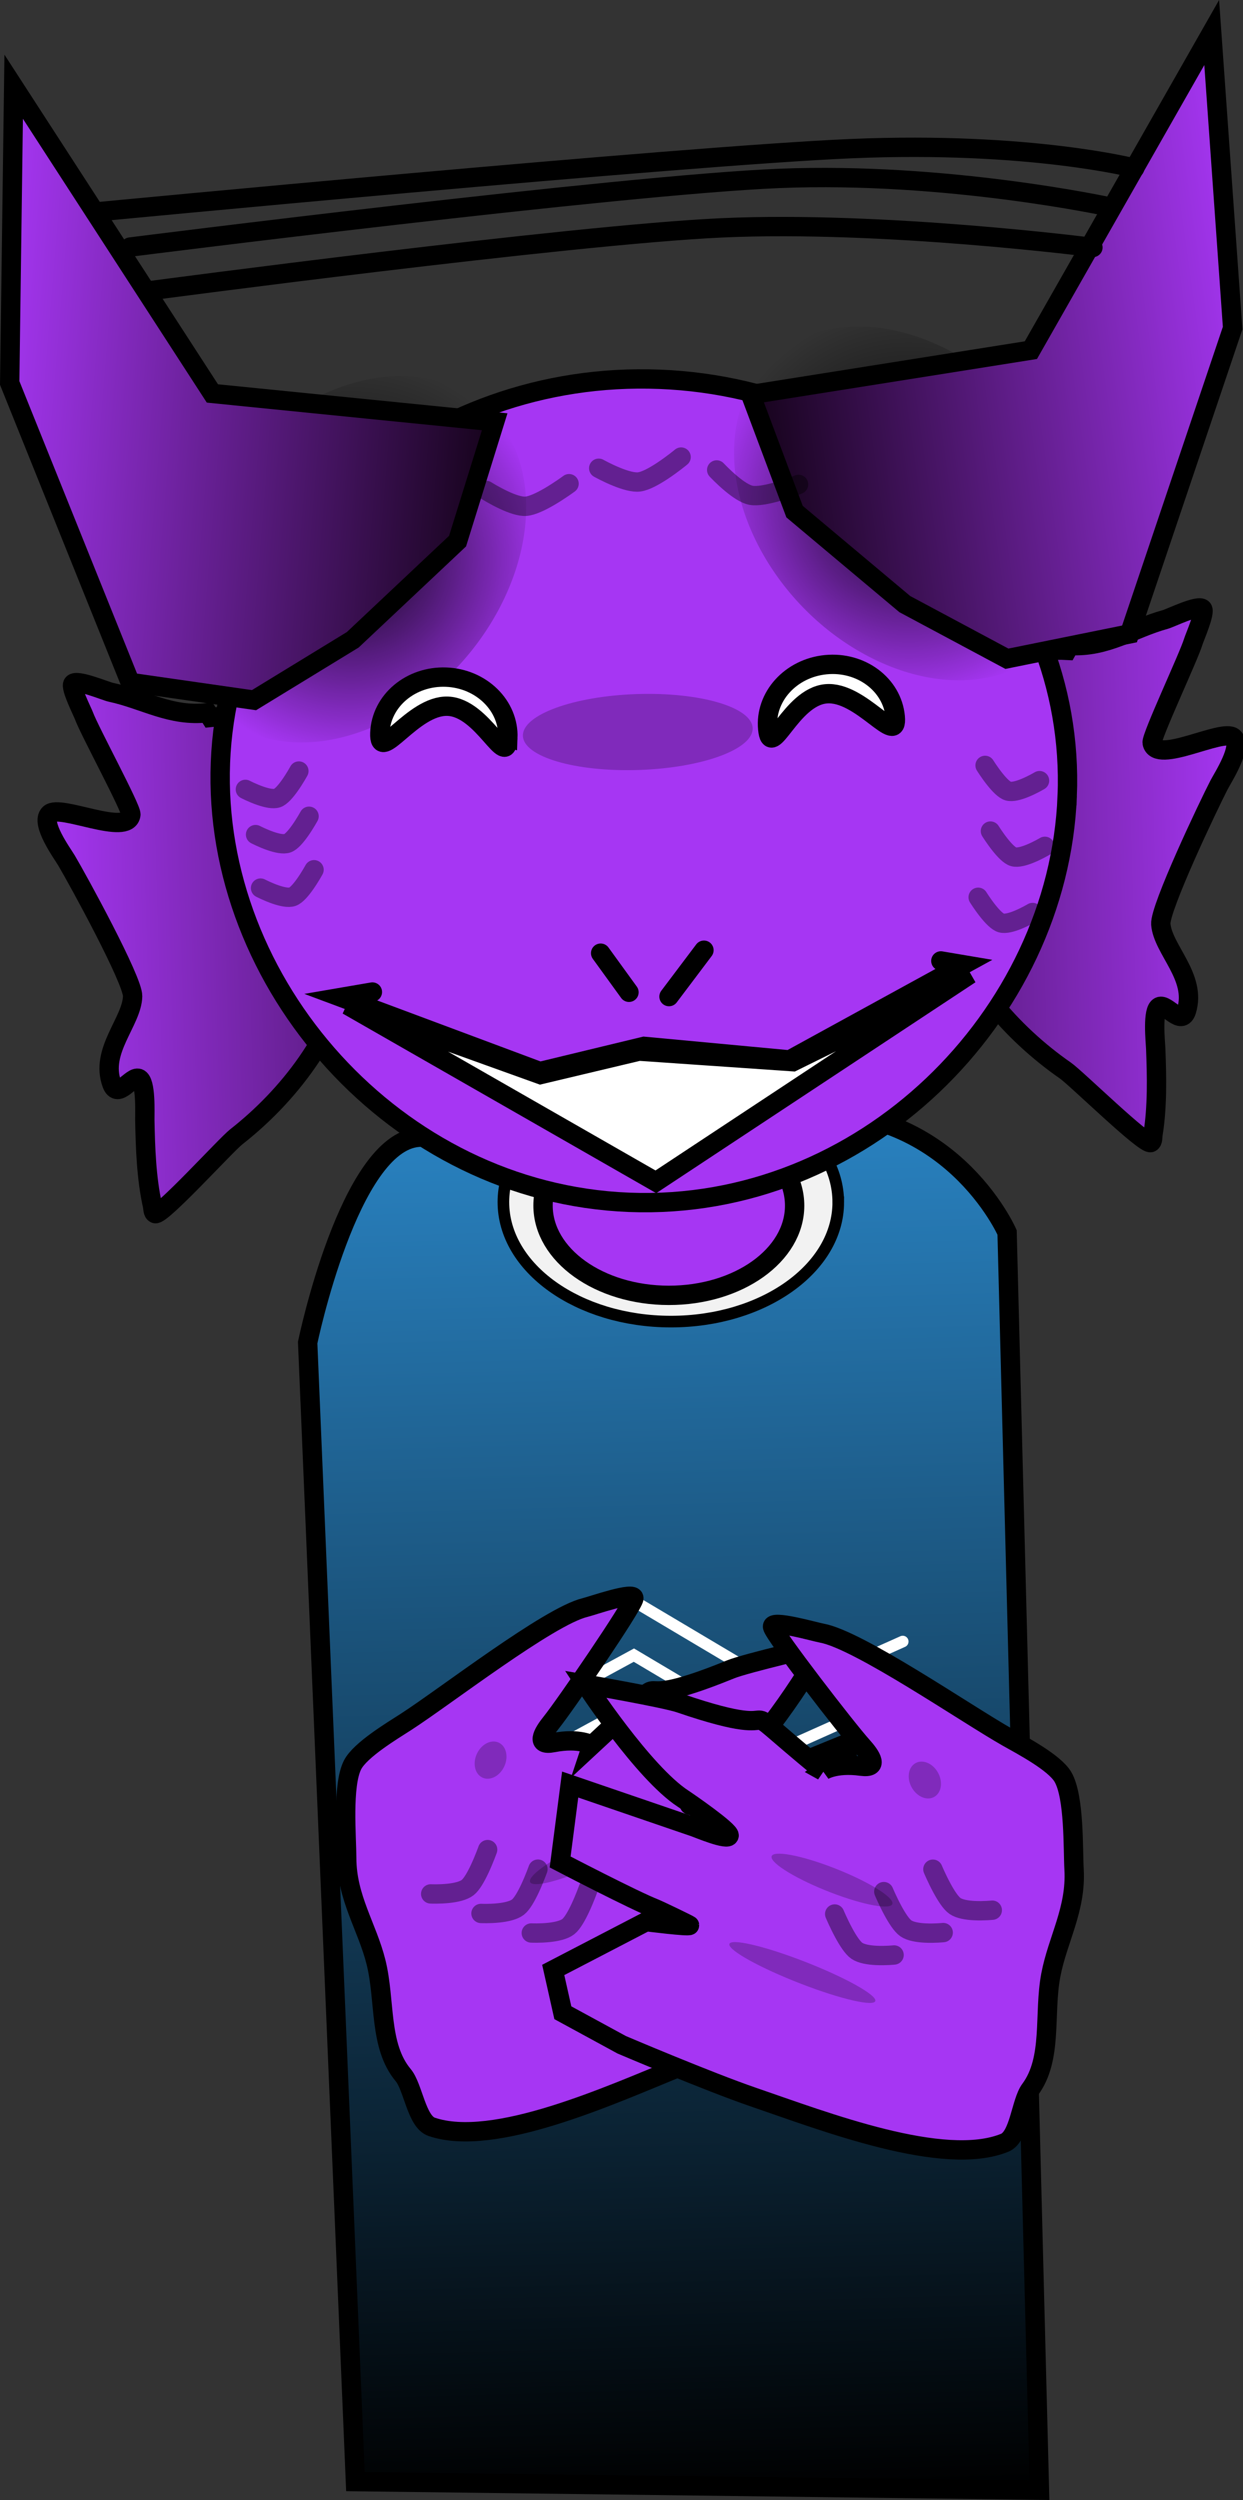 <svg version="1.1" xmlns="http://www.w3.org/2000/svg" xmlns:xlink="http://www.w3.org/1999/xlink" width="160.69" height="322.985" viewBox="0,0,160.69,322.985"><rect x="0" y="0" width="160.69" height="322.985" fill="#333333" stroke="none"/><defs><linearGradient x1="322.092" y1="172.398" x2="327.217" y2="351.169" gradientUnits="userSpaceOnUse" id="color-1"><stop offset="0" stop-color="#2982c1"/><stop offset="1" stop-color="#000000"/></linearGradient><linearGradient x1="398.013" y1="141.004" x2="358.558" y2="142.135" gradientUnits="userSpaceOnUse" id="color-2"><stop offset="0" stop-color="#a636f3"/><stop offset="1" stop-color="#581b7d"/></linearGradient><linearGradient x1="244.321" y1="150.901" x2="283.776" y2="149.77" gradientUnits="userSpaceOnUse" id="color-3"><stop offset="0" stop-color="#a636f3"/><stop offset="1" stop-color="#581b7d"/></linearGradient><radialGradient cx="283.13" cy="100.416" r="25.844" gradientUnits="userSpaceOnUse" id="color-4"><stop offset="0" stop-color="#000000" stop-opacity="0.925"/><stop offset="1" stop-color="#000000" stop-opacity="0"/></radialGradient><linearGradient x1="236.388" y1="77.465" x2="301.68" y2="82.814" gradientUnits="userSpaceOnUse" id="color-5"><stop offset="0" stop-color="#a636f3"/><stop offset="1" stop-color="#16031b"/></linearGradient><radialGradient cx="355.221" cy="93.202" r="25.356" gradientUnits="userSpaceOnUse" id="color-6"><stop offset="0" stop-color="#000000" stop-opacity="0.925"/><stop offset="1" stop-color="#000000" stop-opacity="0"/></radialGradient><linearGradient x1="399.685" y1="70.223" x2="334.806" y2="79.304" gradientUnits="userSpaceOnUse" id="color-7"><stop offset="0" stop-color="#a636f3"/><stop offset="1" stop-color="#16031b"/></linearGradient></defs><g transform="translate(-237.742,-28.163)"><g stroke-miterlimit="10"><path d="M283.691,348.776l-6.175,-147.159c0,0 5.344,-25.862 14.336,-26.525c8.929,-0.659 30.105,-1.823 48.591,-3.186c20.051,-1.479 27.491,15.481 27.491,15.481l4.183,162.494z" fill="url(#color-1)" stroke="#000000" stroke-width="2.5" stroke-linecap="butt"/><path d="M346.109,183.496c-0.008,8.523 -9.706,15.423 -21.661,15.411c-11.954,-0.012 -21.638,-6.931 -21.63,-15.454c0.008,-8.523 9.706,-15.423 21.66,-15.411c11.954,0.012 21.638,6.931 21.63,15.454z" fill="#f2f2f2" stroke="#000000" stroke-width="1.5" stroke-linecap="butt"/><path d="M340.469,183.938c-0.006,6.403 -7.292,11.587 -16.274,11.578c-8.981,-0.009 -16.257,-5.207 -16.251,-11.611c0.006,-6.403 7.292,-11.587 16.274,-11.578c8.981,0.009 16.257,5.207 16.251,11.611z" fill="#a636f3" stroke="#000000" stroke-width="2.5" stroke-linecap="butt"/><path d="M376.039,111.56c4.801,0.281 8.02,-2.173 12.356,-3.366c0.66,-0.182 4.286,-1.967 4.803,-1.374c0.399,0.457 -1.025,3.682 -1.193,4.242c-0.57,1.905 -5.462,12.296 -5.318,13.069c0.533,2.851 9.077,-1.909 10.494,-0.702c1.298,1.105 -1.367,5.216 -1.843,6.134c-1.346,2.598 -7.694,15.952 -7.532,18.001c0.257,3.262 4.66,6.796 3.331,11.157c-0.652,2.14 -2.562,-0.924 -3.505,-0.511c-0.96,0.42 -0.518,4.548 -0.484,5.42c0.138,3.554 0.227,7.536 -0.352,11.079c-0.06,0.365 0.015,0.914 -0.291,1.067c-0.76,0.381 -9.628,-8.329 -11.04,-9.309c-6.871,-4.771 -13.667,-12.319 -15.94,-21.481c-3.433,-13.842 0.525,-33.716 16.163,-32.804z" fill="url(#color-2)" stroke="#000000" stroke-width="2.5" stroke-linecap="round"/><path d="M264.956,120.848c15.56,-1.806 20.651,17.808 18.016,31.825c-1.744,9.278 -8.097,17.202 -14.683,22.359c-1.353,1.059 -9.707,10.263 -10.488,9.926c-0.314,-0.135 -0.271,-0.687 -0.351,-1.048c-0.781,-3.505 -0.921,-7.484 -0.986,-11.041c-0.016,-0.873 0.189,-5.018 -0.793,-5.383c-0.964,-0.358 -2.696,2.81 -3.47,0.711c-1.577,-4.278 2.617,-8.058 2.686,-11.33c0.044,-2.055 -7.058,-15.023 -8.551,-17.54c-0.528,-0.89 -3.423,-4.841 -2.191,-6.019c1.345,-1.286 10.148,2.976 10.517,0.099c0.1,-0.78 -5.38,-10.874 -6.058,-12.743c-0.199,-0.549 -1.805,-3.687 -1.434,-4.166c0.482,-0.622 4.204,0.953 4.874,1.096c4.397,0.942 7.752,3.208 12.529,2.652z" fill="url(#color-3)" stroke="#000000" stroke-width="2.5" stroke-linecap="round"/><path d="M375.708,130.982c-1.124,28.532 -26.4,53.707 -56.629,52.516c-30.229,-1.191 -53.964,-28.296 -52.84,-56.828c1.124,-28.532 26.541,-50.697 56.77,-49.506c30.229,1.191 53.824,25.286 52.7,53.818z" fill="#a636f3" stroke="#000000" stroke-width="2.5" stroke-linecap="butt"/><path d="M335.042,122.236c0.091,2.707 -6.483,5.126 -14.685,5.403c-8.202,0.277 -14.924,-1.693 -15.016,-4.401c-0.091,-2.707 6.483,-5.126 14.685,-5.403c8.202,-0.277 14.924,1.693 15.016,4.401z" fill-opacity="0.231" fill="#000000" stroke="none" stroke-width="0" stroke-linecap="butt"/><path d="M288.935,120.606c-12.081,6.818 -24.473,3.306 -27.679,-7.844c-3.206,-11.15 3.988,-25.717 16.068,-32.535c12.081,-6.818 24.473,-3.306 27.679,7.844c3.206,11.15 -3.988,25.717 -16.068,32.535z" fill="url(#color-4)" stroke="#000000" stroke-width="0" stroke-linecap="butt"/><path d="M296.896,98.07l-13.549,12.749l-12.769,7.802l-16.008,-2.296l-15.574,-38.683l0.514,-38.276l25.69,39.629l36.495,3.658z" fill="url(#color-5)" stroke="#000000" stroke-width="2.5" stroke-linecap="round"/><path d="M333.102,82.339c2.514,-11.102 14.455,-15.239 26.671,-9.239c12.216,5.999 20.082,19.863 17.568,30.965c-2.514,11.102 -14.455,15.239 -26.671,9.239c-12.216,-5.999 -20.082,-19.863 -17.568,-30.965z" fill="url(#color-6)" stroke="#000000" stroke-width="0" stroke-linecap="butt"/><path d="M334.784,79.144l36.225,-5.743l23.377,-41.036l2.706,38.184l-13.332,39.512l-15.851,3.209l-13.195,-7.057l-14.257,-11.952z" fill="url(#color-7)" stroke="#000000" stroke-width="2.5" stroke-linecap="round"/><path d="M311.307,90.654c0,0 -1.179,0.877 -2.54,1.671c-1.055,0.615 -2.221,1.18 -3.032,1.246c-0.755,0.061 -1.854,-0.335 -2.843,-0.795c-1.236,-0.575 -2.299,-1.249 -2.299,-1.249" fill="none" stroke-opacity="0.404" stroke="#000000" stroke-width="2.5" stroke-linecap="round"/><path d="M340.976,90.747c0,0 -1.362,0.55 -2.88,0.973c-1.177,0.328 -2.447,0.579 -3.248,0.437c-0.746,-0.132 -1.709,-0.794 -2.549,-1.489c-1.05,-0.869 -1.907,-1.79 -1.907,-1.79" fill="none" stroke-opacity="0.404" stroke="#000000" stroke-width="2.5" stroke-linecap="round"/><path d="M325.792,87.213c0,0 -1.13,0.939 -2.447,1.804c-1.021,0.67 -2.154,1.296 -2.961,1.406c-0.751,0.102 -1.87,-0.236 -2.881,-0.642c-1.265,-0.508 -2.362,-1.124 -2.362,-1.124" fill="none" stroke-opacity="0.404" stroke="#000000" stroke-width="2.5" stroke-linecap="round"/><path d="M372.127,129.018c0,0 -0.898,0.537 -1.901,0.945c-0.777,0.316 -1.617,0.555 -2.15,0.406c-0.496,-0.139 -1.141,-0.81 -1.705,-1.513c-0.705,-0.879 -1.282,-1.808 -1.282,-1.808" fill="none" stroke-opacity="0.404" stroke="#000000" stroke-width="2.5" stroke-linecap="round"/><path d="M372.818,137.504c0,0 -0.898,0.537 -1.901,0.945c-0.777,0.316 -1.617,0.555 -2.15,0.406c-0.496,-0.139 -1.141,-0.81 -1.705,-1.513c-0.705,-0.879 -1.282,-1.808 -1.282,-1.808" fill="none" stroke-opacity="0.404" stroke="#000000" stroke-width="2.5" stroke-linecap="round"/><path d="M371.233,146.055c0,0 -0.898,0.537 -1.901,0.945c-0.777,0.316 -1.617,0.555 -2.15,0.406c-0.496,-0.139 -1.141,-0.81 -1.705,-1.513c-0.705,-0.879 -1.282,-1.808 -1.282,-1.808" fill="none" stroke-opacity="0.404" stroke="#000000" stroke-width="2.5" stroke-linecap="round"/><path d="M276.379,127.778c0,0 -0.523,0.961 -1.177,1.879c-0.522,0.734 -1.128,1.441 -1.615,1.608c-0.523,0.179 -1.376,-0.011 -2.17,-0.282c-1.024,-0.35 -1.952,-0.835 -1.952,-0.835" fill="none" stroke-opacity="0.404" stroke="#000000" stroke-width="2.5" stroke-linecap="round"/><path d="M277.694,133.619c0,0 -0.523,0.961 -1.177,1.879c-0.522,0.734 -1.128,1.441 -1.615,1.608c-0.523,0.179 -1.376,-0.011 -2.17,-0.282c-1.024,-0.35 -1.952,-0.835 -1.952,-0.835" fill="none" stroke-opacity="0.404" stroke="#000000" stroke-width="2.5" stroke-linecap="round"/><path d="M278.34,140.529c0,0 -0.523,0.961 -1.177,1.879c-0.522,0.734 -1.128,1.441 -1.615,1.608c-0.523,0.179 -1.376,-0.011 -2.17,-0.282c-1.024,-0.35 -1.952,-0.835 -1.952,-0.835" fill="none" stroke-opacity="0.404" stroke="#000000" stroke-width="2.5" stroke-linecap="round"/><path d="M315.391,151.308l3.663,5.054" fill="none" stroke="#000000" stroke-width="2.5" stroke-linecap="round"/><path d="M324.228,156.917l4.518,-5.992" fill="none" stroke="#000000" stroke-width="2.5" stroke-linecap="round"/><path d="M359.372,152.31l2.9,0.49l-22.45,12.3l-18.812,-1.754l-13.473,3.252l-25.675,-9.582l4.021,-0.689" fill="none" stroke="#000000" stroke-width="2.5" stroke-linecap="round"/><path d="M250.032,55.554c0,0 76.096,-7.276 97.812,-8.191c23.009,-0.97 36.587,2.527 36.587,2.527" fill="none" stroke="#000000" stroke-width="2.5" stroke-linecap="round"/><path d="M254.561,60.082c0,0 63.458,-8.032 83.882,-8.868c21.714,-0.889 42.767,3.685 42.767,3.685" fill="none" stroke="#000000" stroke-width="2.5" stroke-linecap="round"/><path d="M257.31,65.696c0,0 54.122,-7.199 73.741,-8.095c20.876,-0.954 47.981,2.535 47.981,2.535" fill="none" stroke="#000000" stroke-width="2.5" stroke-linecap="round"/><path d="M296.253,247.782l23.454,-12.745l19.917,11.828l14.82,-6.624" fill="none" stroke="#ffffff" stroke-width="1.5" stroke-linecap="round"/><path d="M296.234,254.742l23.454,-12.745l19.917,11.828l14.82,-6.624" fill="none" stroke="#ffffff" stroke-width="1.5" stroke-linecap="round"/><path d="M295.88,261.386l23.454,-12.745l19.917,11.828l14.82,-6.624" fill="none" stroke="#ffffff" stroke-width="1.5" stroke-linecap="round"/><g><path d="M314.267,253.635c13.402,-12.386 1.424,-3.071 17.936,-9.803c1.973,-0.805 12.059,-3.144 12.059,-3.144c0,0 -6.815,11.847 -11.756,15.483c-0.634,0.467 -5.813,4.496 -5.672,5.1c0.164,0.704 3.942,-1.155 4.446,-1.36c1.897,-0.773 15.691,-6.397 15.691,-6.397l1.868,9.914c0,0 -9.333,5.562 -11.912,6.722c-0.356,0.16 -4.325,2.349 -4.324,2.406c0.003,0.239 5.573,-0.794 5.573,-0.794l12.353,5.54l-0.923,5.591l-7.36,4.568c0,0 -10.919,5.405 -16.618,7.729c-9.037,3.684 -24.037,10.503 -32.09,7.746c-1.948,-0.667 -2.388,-5.143 -3.67,-6.675c-3.179,-3.799 -2.277,-9.622 -3.516,-14.595c-1.134,-4.554 -3.783,-8.293 -3.788,-13.464c-0.003,-2.661 -0.6,-9.373 0.755,-12.025c0.993,-1.944 5.164,-4.429 6.896,-5.547c5.124,-3.308 18.461,-13.645 23.151,-14.779c0.962,-0.233 6.46,-2.175 6.32,-1.177c-0.146,1.045 -8.917,13.845 -10.682,16.032c-1.119,1.386 -2.044,3.046 0.281,2.594c3.418,-0.663 4.983,0.334 4.983,0.334z" fill="#a636f3" stroke="#000000" stroke-width="2.5" stroke-linecap="round"/><path d="M321.515,264.313c0.161,0.866 -3.125,3.121 -7.339,5.036c-4.214,1.915 -7.76,2.765 -7.921,1.899c-0.161,-0.866 3.125,-3.121 7.339,-5.036c4.214,-1.915 7.76,-2.765 7.921,-1.899z" fill-opacity="0.231" fill="#000000" stroke="none" stroke-width="0" stroke-linecap="butt"/><path d="M327.61,275.293c0.147,0.794 -3.858,3.313 -8.947,5.625c-5.088,2.312 -9.333,3.543 -9.48,2.749c-0.147,-0.794 3.858,-3.313 8.947,-5.625c5.088,-2.312 9.333,-3.543 9.48,-2.749z" fill-opacity="0.231" fill="#000000" stroke="none" stroke-width="0" stroke-linecap="butt"/><path d="M303.177,254.645c0.228,1.227 -0.49,2.633 -1.603,3.138c-1.113,0.506 -2.2,-0.079 -2.428,-1.307c-0.228,-1.227 0.49,-2.633 1.603,-3.138c1.113,-0.506 2.2,0.079 2.428,1.307z" fill-opacity="0.231" fill="#000000" stroke="none" stroke-width="0" stroke-linecap="butt"/><path d="M300.782,267.122c0,0 -0.436,1.234 -1.024,2.486c-0.47,1.002 -1.037,2.015 -1.556,2.418c-0.557,0.433 -1.54,0.645 -2.47,0.745c-1.2,0.13 -2.312,0.075 -2.312,0.075" fill="none" stroke-opacity="0.404" stroke="#000000" stroke-width="2.5" stroke-linecap="round"/><path d="M307.285,269.647c0,0 -0.436,1.234 -1.024,2.486c-0.47,1.002 -1.037,2.015 -1.556,2.418c-0.557,0.433 -1.54,0.645 -2.47,0.745c-1.2,0.13 -2.312,0.075 -2.312,0.075" fill="none" stroke-opacity="0.404" stroke="#000000" stroke-width="2.5" stroke-linecap="round"/><path d="M313.788,272.172c0,0 -0.436,1.234 -1.024,2.486c-0.47,1.002 -1.037,2.015 -1.556,2.418c-0.557,0.433 -1.54,0.645 -2.47,0.745c-1.2,0.13 -2.312,0.075 -2.312,0.075" fill="none" stroke-opacity="0.404" stroke="#000000" stroke-width="2.5" stroke-linecap="round"/></g><path d="M307.61,166.992l12.743,-3.028l19.889,1.366l22.915,-11.308l-40.626,26.825l-39.87,-22.822z" fill="#ffffff" stroke="#000000" stroke-width="2.5" stroke-linecap="round"/><path d="M303.395,123.509c-0.164,4.163 -3.19,-3.925 -7.759,-4.105c-4.569,-0.18 -8.952,7.616 -8.788,3.453c0.164,-4.163 4.001,-7.392 8.571,-7.212c4.569,0.18 8.141,3.701 7.977,7.864z" fill="#ffffff" stroke="#000000" stroke-width="2.5" stroke-linecap="butt"/><path d="M336.991,122.343c-0.402,-4.147 2.962,-7.867 7.513,-8.308c4.552,-0.441 8.568,2.562 8.97,6.71c0.402,4.147 -4.42,-3.385 -8.972,-2.944c-4.552,0.441 -7.109,8.69 -7.511,4.543z" fill="#ffffff" stroke="#000000" stroke-width="2.5" stroke-linecap="butt"/><g><path d="M344.108,256.963c0,0 1.505,-1.086 4.956,-0.619c2.346,0.317 1.328,-1.286 0.132,-2.606c-1.888,-2.082 -11.378,-14.359 -11.583,-15.393c-0.196,-0.988 5.404,0.636 6.377,0.813c4.747,0.863 18.655,10.42 23.959,13.429c1.793,1.017 6.099,3.259 7.202,5.143c1.505,2.57 1.293,9.304 1.443,11.962c0.291,5.163 -2.139,9.048 -3.01,13.659c-0.952,5.035 0.282,10.797 -2.674,14.772c-1.192,1.603 -1.375,6.097 -3.282,6.874c-7.882,3.213 -23.249,-2.734 -32.481,-5.895c-5.823,-1.993 -17.034,-6.764 -17.034,-6.764l-7.609,-4.139l-1.242,-5.529l12.016,-6.239c0,0 5.62,0.712 5.609,0.473c-0.003,-0.058 -4.09,-2.015 -4.455,-2.155c-2.641,-1.011 -12.277,-6.028 -12.277,-6.028l1.297,-10.005c0,0 14.094,4.825 16.032,5.488c0.515,0.176 4.394,1.816 4.517,1.103c0.106,-0.612 -5.295,-4.337 -5.955,-4.767c-5.141,-3.346 -12.623,-14.784 -12.623,-14.784c0,0 10.203,1.758 12.219,2.448c16.87,5.775 4.378,-2.838 18.468,8.76z" fill="#a636f3" stroke="#000000" stroke-width="2.5" stroke-linecap="round"/><path d="M345.5,269.48c4.317,1.67 7.726,3.733 7.615,4.607c-0.111,0.874 -3.7,0.229 -8.016,-1.442c-4.317,-1.67 -7.726,-3.733 -7.615,-4.607c0.111,-0.874 3.7,-0.229 8.016,1.442z" fill-opacity="0.231" fill="#000000" stroke="none" stroke-width="0" stroke-linecap="butt"/><path d="M341.65,281.551c5.213,2.017 9.356,4.302 9.254,5.103c-0.102,0.801 -4.409,-0.184 -9.622,-2.201c-5.213,-2.017 -9.356,-4.302 -9.254,-5.103c0.102,-0.801 4.409,0.184 9.622,2.201z" fill-opacity="0.231" fill="#000000" stroke="none" stroke-width="0" stroke-linecap="butt"/><path d="M357.586,255.892c1.14,0.441 1.937,1.803 1.781,3.041c-0.157,1.238 -1.208,1.885 -2.349,1.443c-1.14,-0.441 -1.937,-1.803 -1.781,-3.041c0.157,-1.238 1.208,-1.885 2.349,-1.443z" fill-opacity="0.231" fill="#000000" stroke="none" stroke-width="0" stroke-linecap="butt"/><path d="M366.021,274.949c0,0 -1.108,0.118 -2.313,0.058c-0.934,-0.047 -1.927,-0.202 -2.509,-0.603c-0.541,-0.373 -1.165,-1.352 -1.692,-2.325c-0.659,-1.217 -1.164,-2.424 -1.164,-2.424" fill="none" stroke-opacity="0.404" stroke="#000000" stroke-width="2.5" stroke-linecap="round"/><path d="M359.674,277.843c0,0 -1.108,0.118 -2.313,0.058c-0.934,-0.047 -1.927,-0.202 -2.509,-0.603c-0.541,-0.373 -1.165,-1.352 -1.692,-2.325c-0.659,-1.217 -1.164,-2.424 -1.164,-2.424" fill="none" stroke-opacity="0.404" stroke="#000000" stroke-width="2.5" stroke-linecap="round"/><path d="M353.326,280.736c0,0 -1.107,0.118 -2.313,0.058c-0.934,-0.047 -1.927,-0.202 -2.509,-0.603c-0.541,-0.373 -1.165,-1.352 -1.692,-2.325c-0.659,-1.217 -1.164,-2.424 -1.164,-2.424" fill="none" stroke-opacity="0.404" stroke="#000000" stroke-width="2.5" stroke-linecap="round"/></g></g></g></svg>